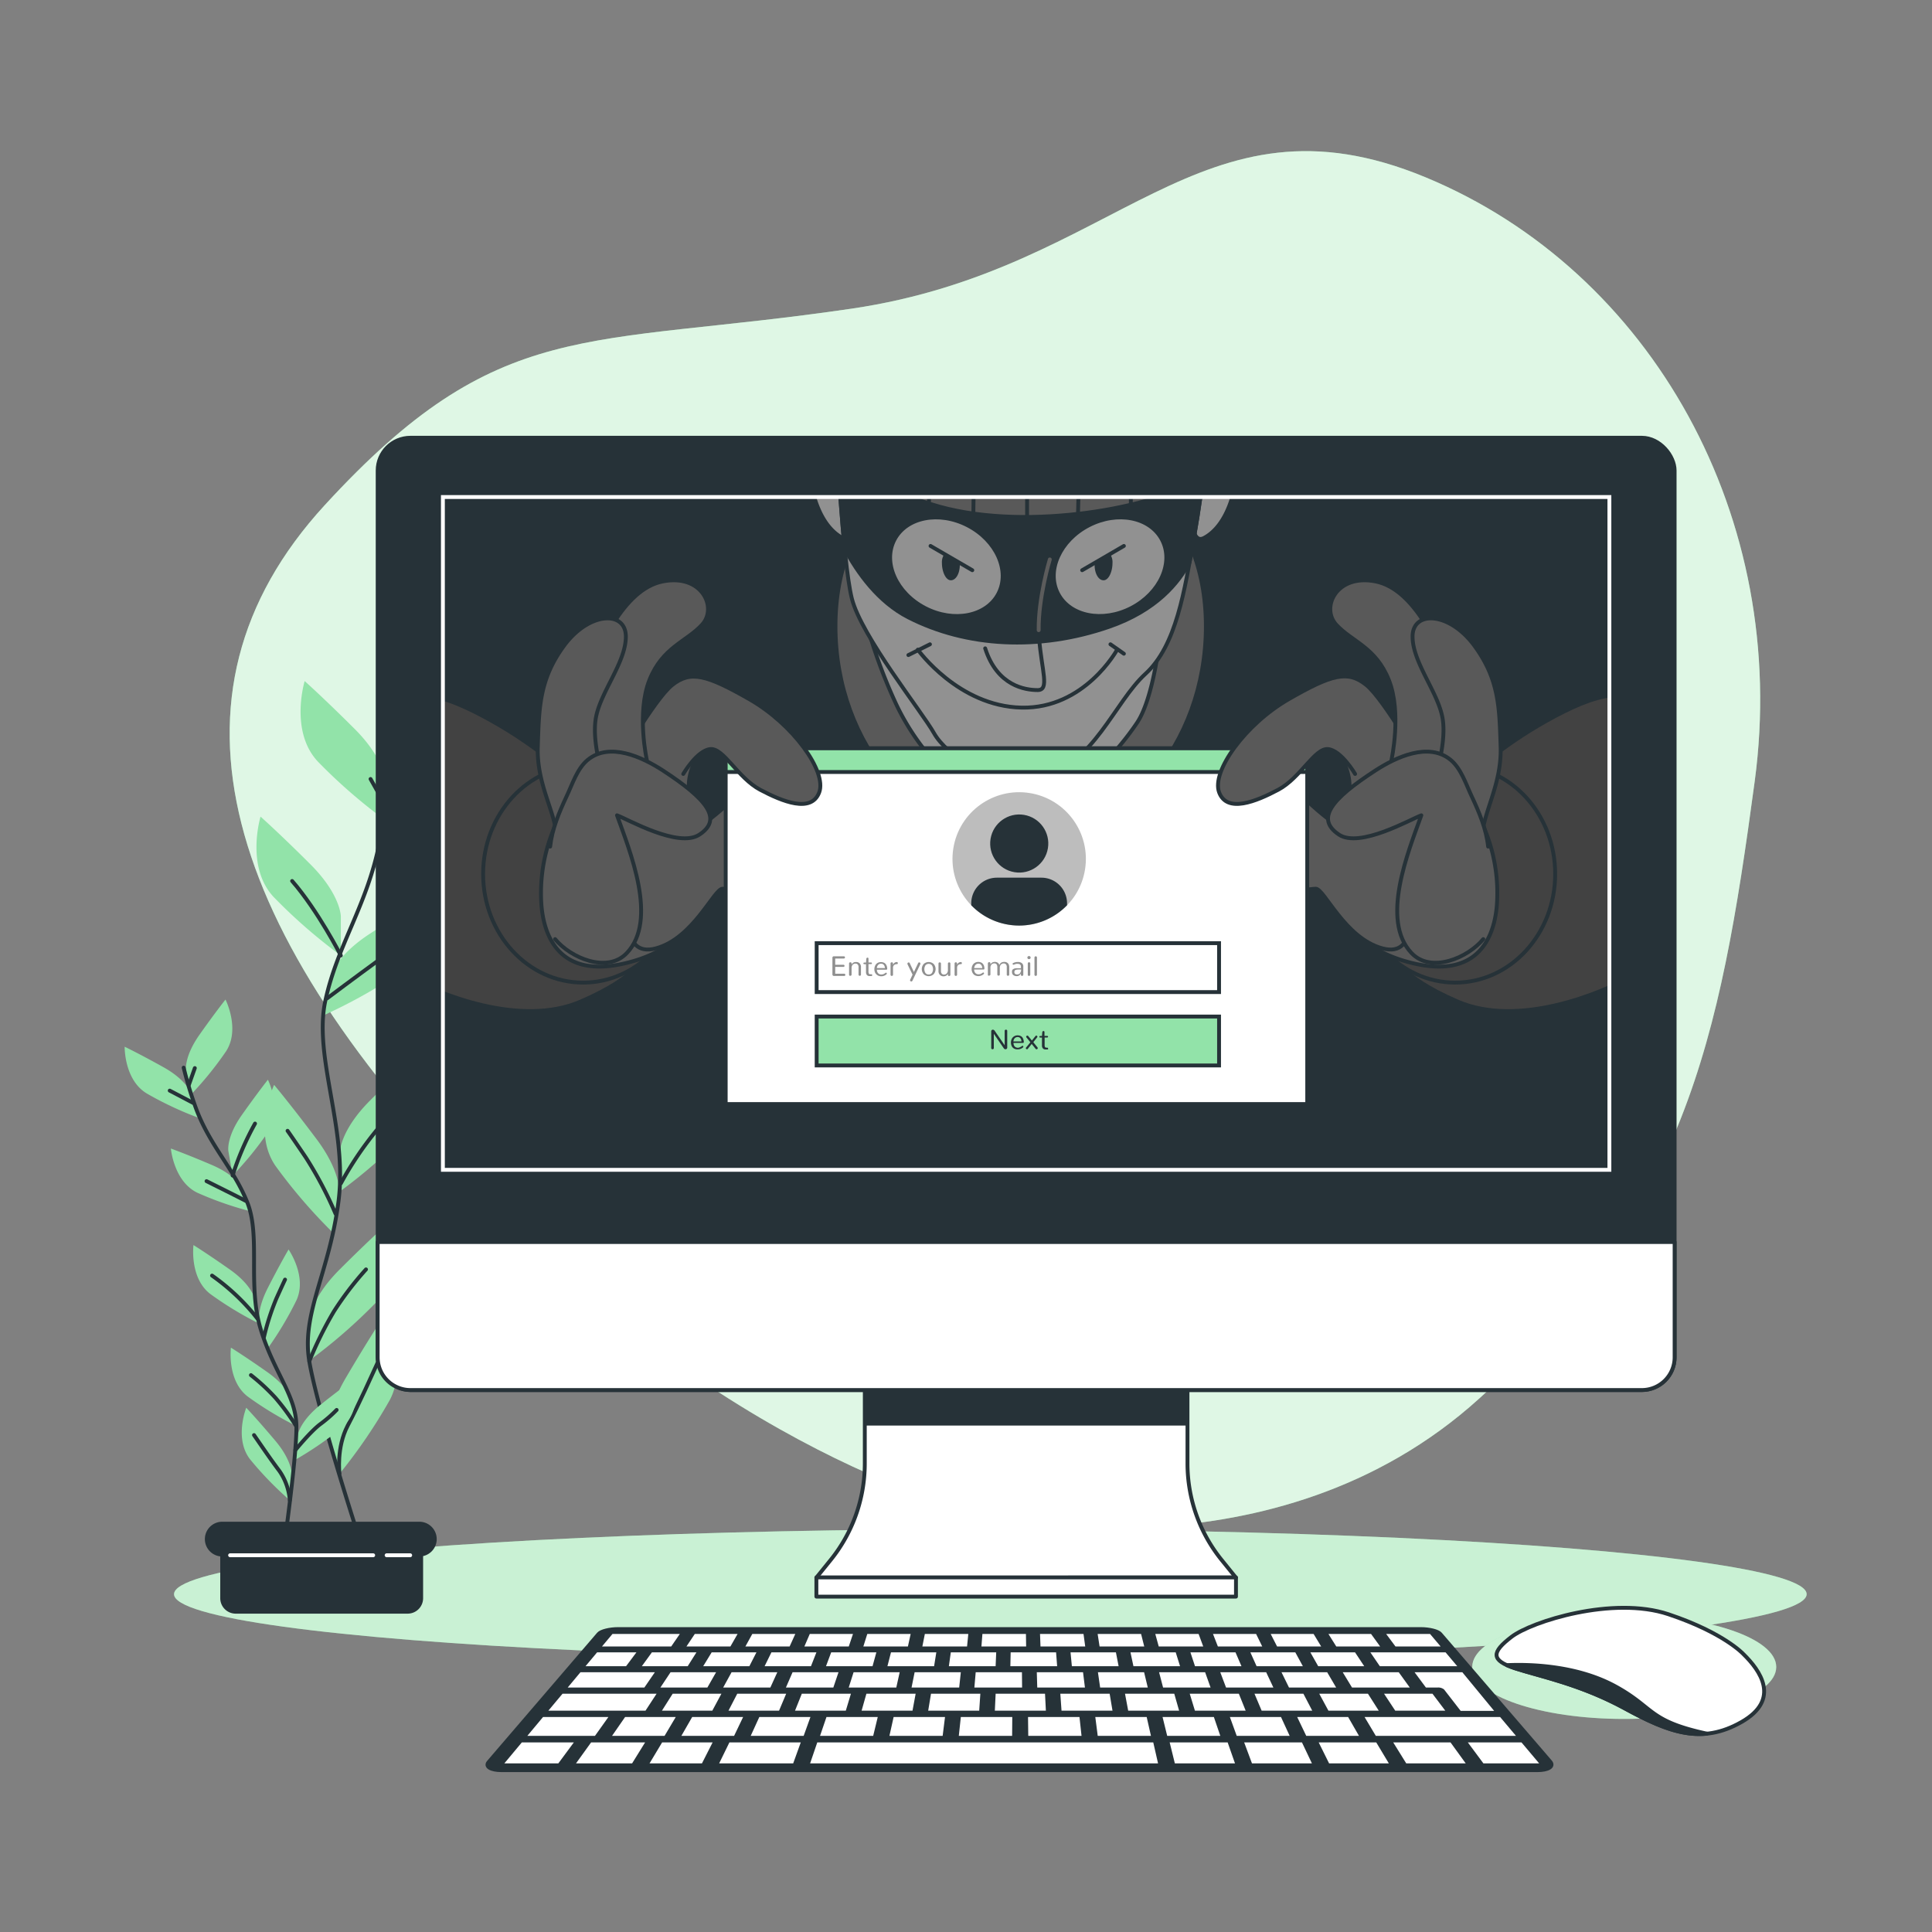 <svg xmlns="http://www.w3.org/2000/svg" xmlns:xlink="http://www.w3.org/1999/xlink" viewBox="0 0 500 500"><rect x="0" y="0" width="500" height="500" fill="#808080" stroke="none"/><defs><clipPath id="freepik--clip-path--inject-9"><path d="M307.32,378.76V351H223.81v27.76a39.72,39.72,0,0,1-8.87,25l-3.66,4.52H319.85l-3.66-4.52A39.72,39.72,0,0,1,307.32,378.76Z" style="fill:#fff;stroke:#263238;stroke-linecap:round;stroke-linejoin:round"></path></clipPath><clipPath id="freepik--clip-path-2--inject-9"><rect x="114.62" y="128.63" width="301.89" height="174.12" style="fill:none;stroke:#fff;stroke-miterlimit:10"></rect></clipPath><clipPath id="freepik--clip-path-3--inject-9"><path d="M418.05,436.42c-10.34-5.65-23-5.72-28.08-5.48a21.3,21.3,0,0,0,2.3.87c6.61,2.12,16.83,4.11,28.3,10.36,8,4.36,14.51,7.18,21.2,6.5C426.47,445.37,428.25,442,418.05,436.42Z" style="fill:#fff;stroke:#263238;stroke-linecap:round;stroke-linejoin:round"></path></clipPath></defs><g id="freepik--background-simple--inject-9"><path d="M255.74,392.18s73.95,17.94,127.1-30.26S445,270.16,454.12,202.17s-26.58-132-85.2-156.29-79.38,23.84-148.53,34S129.27,81.42,84,130.78,58,241.17,125.71,310.55,255.74,392.18,255.74,392.18Z" style="fill:#92E3A9"></path><path d="M255.74,392.18s73.95,17.94,127.1-30.26S445,270.16,454.12,202.17s-26.58-132-85.2-156.29-79.38,23.84-148.53,34S129.27,81.42,84,130.78,58,241.17,125.71,310.55,255.74,392.18,255.74,392.18Z" style="fill:#fff;opacity:0.7"></path></g><g id="freepik--Floor--inject-9"><ellipse cx="256.3" cy="412.57" rx="211.26" ry="16.83" style="fill:#92E3A9"></ellipse><ellipse cx="256.3" cy="412.57" rx="211.26" ry="16.83" style="fill:#fff;opacity:0.5"></ellipse><path d="M459.69,431.41c0,7.43-17.62,13.45-39.34,13.45s-39.34-6-39.34-13.45S398.62,418,420.35,418,459.69,424,459.69,431.41Z" style="fill:#92E3A9"></path><path d="M459.69,431.41c0,7.43-17.62,13.45-39.34,13.45s-39.34-6-39.34-13.45S398.62,418,420.35,418,459.69,424,459.69,431.41Z" style="fill:#fff;opacity:0.5"></path></g><g id="freepik--Plants--inject-9"><path d="M99.63,202.1s0-5.62-7.87-13.48-12.91-12.36-12.91-12.36-3.94,12.92,3.37,20.79a138.13,138.13,0,0,0,17.41,15.16Z" style="fill:#92E3A9"></path><path d="M88.21,237.18s0-5.62-7.86-13.48-12.92-12.36-12.92-12.36-3.93,12.92,3.37,20.78a137.71,137.71,0,0,0,17.41,15.17Z" style="fill:#92E3A9"></path><path d="M99.13,211.67s.6-5.59,9.25-12.58,14.15-10.92,14.15-10.92,2.54,13.26-5.55,20.31a137.74,137.74,0,0,1-18.92,13.24Z" style="fill:#92E3A9"></path><path d="M85.35,253.09s1.17-5.49,10.51-11.53,15.22-9.38,15.22-9.38,1.14,13.46-7.65,19.62A138.23,138.23,0,0,1,83.23,263Z" style="fill:#92E3A9"></path><path d="M87.94,298.26s0-5.62,7.86-13.48,12.92-12.36,12.92-12.36,3.93,12.92-3.37,20.78a137.71,137.71,0,0,1-17.41,15.17Z" style="fill:#92E3A9"></path><path d="M87.81,309.28s.8-5.56-5.87-14.46-11-14.06-11-14.06-5.73,12.22.38,21a137.64,137.64,0,0,0,15.08,17.49Z" style="fill:#92E3A9"></path><path d="M80.05,342s0-5.62,7.87-13.48,12.91-12.36,12.91-12.36,3.94,12.92-3.37,20.78a138.64,138.64,0,0,1-17.41,15.17Z" style="fill:#92E3A9"></path><path d="M85.3,371.58s-1.42-5.44,4.2-15,9.36-15.23,9.36-15.23,7.08,11.5,2,21a138.12,138.12,0,0,1-13,19.08Z" style="fill:#92E3A9"></path><path d="M100.34,200.66a160.47,160.47,0,0,1-2.15,17.44c-3.11,16.06-10.88,26.42-14,40.93s5.81,33.19,3.42,51.82-9.64,29-7.57,41.43,13,46.1,13,46.1" style="fill:none;stroke:#263238;stroke-linecap:round;stroke-linejoin:round"></path><line x1="99.05" y1="215.4" x2="107.53" y2="208.9" style="fill:none;stroke:#263238;stroke-linecap:round;stroke-linejoin:round"></line><line x1="99.45" y1="207.91" x2="95.9" y2="201.6" style="fill:none;stroke:#263238;stroke-linecap:round;stroke-linejoin:round"></line><path d="M84.67,258.36s7.09-5.32,14.38-10.64" style="fill:none;stroke:#263238;stroke-linecap:round;stroke-linejoin:round"></path><path d="M88.21,247.29S82.3,235.7,75.6,228" style="fill:none;stroke:#263238;stroke-linecap:round;stroke-linejoin:round"></path><path d="M88.22,306.25A87.56,87.56,0,0,1,103.39,286" style="fill:none;stroke:#263238;stroke-linecap:round;stroke-linejoin:round"></path><path d="M86.84,314.13a99.37,99.37,0,0,0-7.69-14.58c-4.14-6.11-4.73-6.9-4.73-6.9" style="fill:none;stroke:#263238;stroke-linecap:round;stroke-linejoin:round"></path><path d="M80.05,352.28a95,95,0,0,1,6.39-12.92,82.5,82.5,0,0,1,8.28-10.84" style="fill:none;stroke:#263238;stroke-linecap:round;stroke-linejoin:round"></path><path d="M87.86,381.36S87,374.63,90,368.92s6.31-13.21,7.69-16.16" style="fill:none;stroke:#263238;stroke-linecap:round;stroke-linejoin:round"></path><path d="M48.14,277.14s-.61-3.53,3.46-9.31,6.76-9.15,6.76-9.15,3.87,7.67.14,13.4a87.83,87.83,0,0,1-9.27,11.4Z" style="fill:#92E3A9"></path><path d="M59.1,297.89s-.61-3.52,3.47-9.3,6.76-9.16,6.76-9.16,3.86,7.68.14,13.4a88,88,0,0,1-9.27,11.4Z" style="fill:#92E3A9"></path><path d="M49.48,283.08s-1-3.44-7.16-6.88-10.06-5.31-10.06-5.31S32.11,279.48,38,283a87.76,87.76,0,0,0,13.29,6.25Z" style="fill:#92E3A9"></path><path d="M62.63,307.56s-1.34-3.31-7.85-6.09-10.56-4.23-10.56-4.23.75,8.56,6.92,11.47A87.85,87.85,0,0,0,65,313.53Z" style="fill:#92E3A9"></path><path d="M65.9,336.17s-.61-3.53-6.39-7.6-9.44-6.35-9.44-6.35-1.07,8.53,4.37,12.67A88.78,88.78,0,0,0,67,342.51Z" style="fill:#92E3A9"></path><path d="M67.18,343.06s-1.1-3.4,2.11-9.7,5.39-10,5.39-10,4.92,7.05,2,13.24a88.06,88.06,0,0,1-7.56,12.6Z" style="fill:#92E3A9"></path><path d="M77.05,371.47s.41-3.55,6-8,9.07-6.87,9.07-6.87,1.55,8.45-3.64,12.89a88.57,88.57,0,0,1-12.11,8.33Z" style="fill:#92E3A9"></path><path d="M75.59,362.71s-.61-3.52-6.39-7.6-9.44-6.34-9.44-6.34-1.07,8.52,4.36,12.66a88.14,88.14,0,0,0,12.57,7.62Z" style="fill:#92E3A9"></path><path d="M75.52,381.86s.3-3.57-4.27-9-7.52-8.54-7.52-8.54-3.19,8,1,13.36A87.74,87.74,0,0,0,75,388.27Z" style="fill:#92E3A9"></path><path d="M47.53,276.31A99.67,99.67,0,0,0,50.78,287c3.69,9.74,9.69,15.39,13.21,24.15S64,332.6,67.47,344s9.19,17.13,9.24,25.15S73.6,399.5,73.6,399.5" style="fill:none;stroke:#263238;stroke-linecap:round;stroke-linejoin:round"></path><line x1="49.94" y1="285.41" x2="43.92" y2="282.25" style="fill:none;stroke:#263238;stroke-linecap:round;stroke-linejoin:round"></line><line x1="48.88" y1="280.76" x2="50.42" y2="276.42" style="fill:none;stroke:#263238;stroke-linecap:round;stroke-linejoin:round"></line><path d="M63.62,310.79s-5-2.56-10.17-5.11" style="fill:none;stroke:#263238;stroke-linecap:round;stroke-linejoin:round"></path><path d="M60.2,304.23A72.12,72.12,0,0,1,66,290.78" style="fill:none;stroke:#263238;stroke-linecap:round;stroke-linejoin:round"></path><path d="M66.6,341.21a56.05,56.05,0,0,0-11.72-11.09" style="fill:none;stroke:#263238;stroke-linecap:round;stroke-linejoin:round"></path><path d="M68.32,346a63,63,0,0,1,3.23-10c1.94-4.28,2.22-4.84,2.22-4.84" style="fill:none;stroke:#263238;stroke-linecap:round;stroke-linejoin:round"></path><path d="M76.44,375.27s4-4.89,6.47-6.72a34.09,34.09,0,0,0,4.21-3.66" style="fill:none;stroke:#263238;stroke-linecap:round;stroke-linejoin:round"></path><path d="M76.71,369.18a59.51,59.51,0,0,0-5.41-7.41,52.83,52.83,0,0,0-6.36-5.89" style="fill:none;stroke:#263238;stroke-linecap:round;stroke-linejoin:round"></path><path d="M75,388.27a15.34,15.34,0,0,0-2.68-7.57c-2.48-3.27-5.39-7.6-6.58-9.3" style="fill:none;stroke:#263238;stroke-linecap:round;stroke-linejoin:round"></path><path d="M57.53,395.61H109a0,0,0,0,1,0,0v18a3.5,3.5,0,0,1-3.5,3.5H61a3.5,3.5,0,0,1-3.5-3.5v-18A0,0,0,0,1,57.53,395.61Z" style="fill:#263238;stroke:#263238;stroke-linecap:round;stroke-linejoin:round"></path><path d="M108.52,402.32h-51a4,4,0,0,1-4-4h0a4,4,0,0,1,4-4h51a4,4,0,0,1,4,4h0A4,4,0,0,1,108.52,402.32Z" style="fill:#263238;stroke:#263238;stroke-linecap:round;stroke-linejoin:round"></path><line x1="59.55" y1="402.5" x2="96.58" y2="402.5" style="fill:none;stroke:#fff;stroke-linecap:round;stroke-linejoin:round"></line><line x1="100.06" y1="402.5" x2="106.16" y2="402.5" style="fill:none;stroke:#fff;stroke-linecap:round;stroke-linejoin:round"></line></g><g id="freepik--Device--inject-9"><path d="M307.32,378.76V351H223.81v27.76a39.72,39.72,0,0,1-8.87,25l-3.66,4.52H319.85l-3.66-4.52A39.72,39.72,0,0,1,307.32,378.76Z" style="fill:#fff"></path><g style="clip-path:url(#freepik--clip-path--inject-9)"><path d="M218.68,368.94h93.77a39.57,39.57,0,0,1-5.13-19.44V321.73H223.81V349.5A39.57,39.57,0,0,1,218.68,368.94Z" style="fill:#263238"></path></g><path d="M307.32,378.76V351H223.81v27.76a39.72,39.72,0,0,1-8.87,25l-3.66,4.52H319.85l-3.66-4.52A39.72,39.72,0,0,1,307.32,378.76Z" style="fill:none;stroke:#263238;stroke-linecap:round;stroke-linejoin:round"></path><rect x="97.74" y="113.29" width="335.65" height="246.46" rx="8.48" style="fill:#263238;stroke:#263238;stroke-linecap:round;stroke-linejoin:round"></rect><path d="M97.74,321.44H433.39a0,0,0,0,1,0,0v29.82a8.48,8.48,0,0,1-8.48,8.48H106.22a8.48,8.48,0,0,1-8.48-8.48V321.44a0,0,0,0,1,0,0Z" style="fill:#fff;stroke:#263238;stroke-linecap:round;stroke-linejoin:round"></path><rect x="211.28" y="408.24" width="108.59" height="4.96" style="fill:#fff;stroke:#263238;stroke-linecap:round;stroke-linejoin:round"></rect><g style="clip-path:url(#freepik--clip-path-2--inject-9)"><path d="M110,172.41S186.26,114,262.1,118.85s147.59,50.46,160.3,58.87V333.53H107.7Z" style="fill:#263238;stroke:#263238;stroke-linecap:round;stroke-linejoin:round"></path><path d="M312.08,162.08c0,30.71-21.46,55.6-47.93,55.6s-47.93-24.89-47.93-55.6,21.46-47,47.93-47S312.08,131.37,312.08,162.08Z" style="fill:#595959;stroke:#263238;stroke-linecap:round;stroke-linejoin:round"></path><path d="M223,156.56a135.36,135.36,0,0,0,8.88,25.58c6.2,13.19,18.85,26.93,32,26.93S289.46,194.26,294.3,187s6.47-26.66,6.47-26.66Z" style="fill:#919191;stroke:#263238;stroke-linecap:round;stroke-linejoin:round"></path><path d="M211.61,111.55c-2,2.26-2.48,5.33-2.32,8.48.35,7,2.79,16,8.72,19.17s2.09-22.3,2.79-27.19c.63-4.43-4.49-3.77-7-2.26A9,9,0,0,0,211.61,111.55Z" style="fill:#919191;stroke:#263238;stroke-linecap:round;stroke-linejoin:round"></path><path d="M318.17,111.49a14.47,14.47,0,0,1,2.18,8.54c-.35,7-2.79,16-8.72,19.17s-2.09-22.31-2.78-27.19c-.39-2.69,1.9-3.67,4.19-3.53A6.59,6.59,0,0,1,318.17,111.49Z" style="fill:#919191;stroke:#263238;stroke-linecap:round;stroke-linejoin:round"></path><path d="M214.17,89.7s-.69-12.9,2.79-21.61,17.43-22.31,29.28-27.19,26.5-4.88,38.7,3.83,18.47,13.6,21.61,20.92,5.92,22,5.92,31-8,18.13-22.65,24.06-51.59,3.48-64.49-4.19S214.17,89.7,214.17,89.7Z" style="fill:#595959;stroke:#263238;stroke-linecap:round;stroke-linejoin:round"></path><path d="M216.26,108.87s1.75,36.26,4.19,46,18.12,29.28,21.26,34.86,14.64,13.94,27.89,11.15,18.82-19.17,26.84-26.49S306.55,152.8,309,139.2s4.53-33.11,4.53-33.11-19.17,13.94-49.85,10.8-47.06-14.64-47.06-14.64Z" style="fill:#919191;stroke:#263238;stroke-linecap:round;stroke-linejoin:round"></path><path d="M263.67,116.89c-30.67-3.13-47.06-14.64-47.06-14.64l-.35,6.62s.92,19,2.34,33.15c3.34,6.26,8.68,13.75,16.49,17.75,15,7.67,33.81,8.71,51.94,2.44,12.27-4.25,18-11.37,20.83-16.72.38-2.09.75-4.2,1.13-6.29,2.44-13.59,4.53-33.11,4.53-33.11S294.35,120,263.67,116.89Z" style="fill:#263238;stroke:#263238;stroke-linecap:round;stroke-linejoin:round"></path><path d="M237.53,168.13s10.46,14.65,26.84,15,24.75-15,24.75-15" style="fill:none;stroke:#263238;stroke-linecap:round;stroke-linejoin:round"></path><line x1="240.67" y1="166.74" x2="235.09" y2="169.53" style="fill:none;stroke:#263238;stroke-linecap:round;stroke-linejoin:round"></line><line x1="287.38" y1="166.74" x2="290.86" y2="169.18" style="fill:none;stroke:#263238;stroke-linecap:round;stroke-linejoin:round"></line><ellipse cx="244.92" cy="146.66" rx="12.04" ry="15.16" transform="translate(2.14 296.83) rotate(-62.65)" style="fill:#919191;stroke:#263238;stroke-linecap:round;stroke-linejoin:round"></ellipse><path d="M273.81,153.62c3.06,5.91,11.56,7.58,19,3.73s11-11.75,7.93-17.65-11.56-7.58-19-3.73S270.76,147.72,273.81,153.62Z" style="fill:#919191;stroke:#263238;stroke-linecap:round;stroke-linejoin:round"></path><path d="M268.81,163.09c0,.65,0,1.28.09,1.91.7,8.71,2.79,13.59-.35,13.59s-10.46-1-13.59-10.8" style="fill:none;stroke:#263238;stroke-linecap:round;stroke-linejoin:round"></path><path d="M271.69,144.78s-3,9.92-2.88,18.31" style="fill:none;stroke:#5c5c5c;stroke-linecap:round;stroke-linejoin:round"></path><line x1="290.86" y1="141.29" x2="280.06" y2="147.57" style="fill:none;stroke:#263238;stroke-linecap:round;stroke-linejoin:round"></line><path d="M287.28,143.4l-4,2.21a5.27,5.27,0,0,0,0,.57c0,2.23,1,4,2.32,4s2.31-2.23,2.31-4.46A3.61,3.61,0,0,0,287.28,143.4Z" style="fill:#263238"></path><line x1="240.82" y1="141.29" x2="251.63" y2="147.57" style="fill:none;stroke:#263238;stroke-linecap:round;stroke-linejoin:round"></line><path d="M244.4,143.4l4,2.21a5.27,5.27,0,0,1,0,.57c0,2.23-1,4-2.32,4s-2.31-2.23-2.31-4.46A3.61,3.61,0,0,1,244.4,143.4Z" style="fill:#263238"></path><path d="M212.26,90.72s-.88,18.5-.53,20.94S218,123.17,241,130.49s56.13,1,65.54-4.88,8-10.11,8.36-16.39.7-12.89.35-14.64-3.13-2.44-4.18,1-19.87,15-47.76,13.94-43.92-15.34-46-20.22S211.52,87.94,212.26,90.72Z" style="fill:#595959;stroke:#263238;stroke-linecap:round;stroke-linejoin:round"></path><path d="M218.74,92.58a2.31,2.31,0,0,0-2.22,2.59v22.42" style="fill:none;stroke:#263238;stroke-linecap:round;stroke-linejoin:round"></path><path d="M223.38,115.64V122" style="fill:none;stroke:#263238;stroke-linecap:round;stroke-linejoin:round"></path><path d="M225,98s-1.66,2-1.66,3.52v6.25" style="fill:none;stroke:#263238;stroke-linecap:round;stroke-linejoin:round"></path><path d="M232.64,102s-2,1.85-2,3.52v20.93" style="fill:none;stroke:#263238;stroke-linecap:round;stroke-linejoin:round"></path><path d="M240.49,121.8c0,4.15-.07,8-.07,8" style="fill:none;stroke:#263238;stroke-linecap:round;stroke-linejoin:round"></path><path d="M242.83,106.66s-2.59,3.7-2.41,5.19c.07.53.09,3,.08,6" style="fill:none;stroke:#263238;stroke-linecap:round;stroke-linejoin:round"></path><path d="M253.21,108.88a42.36,42.36,0,0,0-1.11,7c0,2.41-.19,16.49-.19,16.49" style="fill:none;stroke:#263238;stroke-linecap:round;stroke-linejoin:round"></path><line x1="265.81" y1="110.18" x2="265.81" y2="133.34" style="fill:none;stroke:#263238;stroke-linecap:round;stroke-linejoin:round"></line><path d="M277.48,109.62s2.22,2.23,2,6.86S279,132.6,279,132.6" style="fill:none;stroke:#263238;stroke-linecap:round;stroke-linejoin:round"></path><path d="M292.66,126c0,2.43,0,4.21,0,4.21" style="fill:none;stroke:#263238;stroke-linecap:round;stroke-linejoin:round"></path><path d="M290.08,107.21s2.22,3,2.41,5.75c.06.9.1,3.06.13,5.54" style="fill:none;stroke:#263238;stroke-linecap:round;stroke-linejoin:round"></path><path d="M301.57,102.58s3,1.67,3.7,4.26-.74,19.64-.74,19.64" style="fill:none;stroke:#263238;stroke-linecap:round;stroke-linejoin:round"></path><path d="M310.64,96.65s3.17-1.08,2.78,5.38-1.48,19.27-1.48,19.27" style="fill:none;stroke:#263238;stroke-linecap:round;stroke-linejoin:round"></path><path d="M360.88,247.21s.88,5.32,16.37,12,36.74-1.77,46-7.09S433.91,198.52,429,187s-16.8-7.15-28.77-.45S383,199,373.71,204.72,346.71,227.3,360.88,247.21Z" style="fill:#424242;stroke:#263238;stroke-linecap:round;stroke-linejoin:round"></path><ellipse cx="376.59" cy="226.19" rx="25.89" ry="28.11" style="fill:#424242;stroke:#263238;stroke-linecap:round;stroke-linejoin:round"></ellipse><path d="M380.73,207.87c-4.76-7.81-27.07-17-34.55-18a7,7,0,0,0-1.43,0l2,5.6s3.54,4.87,2.22,10.62c-1.26,5.45-.78,10.63-5.76,8,0,.58-5.8-2.78-5.75-2.22a29.59,29.59,0,0,0,4.69,13.41s1.7,17.66,21.4,23.44,23.3-7.27,23.85-14.64A43.26,43.26,0,0,0,380.73,207.87Z" style="fill:#595959;stroke:#263238;stroke-linecap:round;stroke-linejoin:round"></path><path d="M364.42,233.05s3.1,15-6.64,12.39S342.73,230,340.52,230s-12.4,2.66-17.27-5.75-8-15.94-4.87-23.9,9.74-5.76,13.73,0,11.5,11.5,11.5,11.5,1.78-1.77,9.74-1.77,8-1.32,8-1.32" style="fill:#595959;stroke:#263238;stroke-linecap:round;stroke-linejoin:round"></path><path d="M166.64,247.21s-.89,5.32-16.38,12-36.74-1.77-46-7.09S93.6,198.52,98.47,187s16.8-7.15,28.77-.45S144.5,199,153.8,204.72,180.8,227.3,166.64,247.21Z" style="fill:#424242;stroke:#263238;stroke-linecap:round;stroke-linejoin:round"></path><ellipse cx="150.92" cy="226.19" rx="25.89" ry="28.11" style="fill:#424242;stroke:#263238;stroke-linecap:round;stroke-linejoin:round"></ellipse><path d="M146.78,207.87c4.76-7.81,27.08-17,34.55-18a7,7,0,0,1,1.43,0l-2,5.6s-3.54,4.87-2.21,10.62c1.25,5.45.77,10.63,5.75,8,0,.58,5.8-2.78,5.76-2.22a29.54,29.54,0,0,1-4.7,13.41s-1.69,17.66-21.4,23.44-23.29-7.27-23.85-14.64A43.39,43.39,0,0,1,146.78,207.87Z" style="fill:#595959;stroke:#263238;stroke-linecap:round;stroke-linejoin:round"></path><path d="M163.09,233.05s-3.09,15,6.64,12.39S184.78,230,187,230s12.39,2.66,17.26-5.75,8-15.94,4.87-23.9-9.74-5.76-13.72,0-11.51,11.5-11.51,11.5-1.77-1.77-9.74-1.77-8-1.32-8-1.32" style="fill:#595959;stroke:#263238;stroke-linecap:round;stroke-linejoin:round"></path><rect x="187.81" y="193.66" width="150.5" height="92.07" style="fill:#fff;stroke:#263238;stroke-linecap:round;stroke-linejoin:round"></rect><circle cx="263.76" cy="222.27" r="17.26" transform="translate(2.3 447.25) rotate(-80.83)" style="fill:#bdbdbd"></circle><circle cx="263.76" cy="218.29" r="7.52" transform="translate(5.34 442.87) rotate(-80.6)" style="fill:#263238"></circle><path d="M251.36,234.28a17.26,17.26,0,0,0,24.79,0v-.5a6.64,6.64,0,0,0-6.64-6.64H258a6.64,6.64,0,0,0-6.64,6.64Z" style="fill:#263238"></path><rect x="211.35" y="244.09" width="104.14" height="12.66" style="fill:none;stroke:#263238;stroke-miterlimit:10"></rect><rect x="211.35" y="263.08" width="104.14" height="12.66" style="fill:#92E3A9;stroke:#263238;stroke-miterlimit:10"></rect><path d="M215.54,252.46a.31.31,0,0,1-.11-.25v-4.37a.35.35,0,0,1,.1-.25.33.33,0,0,1,.24-.1h2.63a.26.26,0,0,1,.2.08.32.32,0,0,1,.08.2.32.32,0,0,1-.08.21.26.26,0,0,1-.2.08h-2.25v1.62h2.12a.26.26,0,0,1,.22.08.26.26,0,0,1,.07.19.26.26,0,0,1-.29.28h-2.12V252h2.34a.26.26,0,0,1,.21.09.27.27,0,0,1,.07.2.26.26,0,0,1-.28.28h-2.71A.33.33,0,0,1,215.54,252.46Z" style="fill:#8f8f8f"></path><path d="M219.84,252.48a.26.26,0,0,1-.1-.22v-2.92a.29.29,0,0,1,.1-.22.31.31,0,0,1,.23-.08.34.34,0,0,1,.22.07.26.26,0,0,1,.1.22v.31a1,1,0,0,1,.44-.5,1.36,1.36,0,0,1,.71-.17,1.28,1.28,0,0,1,.94.34,1.38,1.38,0,0,1,.34,1v1.92a.28.28,0,0,1-.09.22.3.3,0,0,1-.22.08.31.31,0,0,1-.23-.08.28.28,0,0,1-.09-.22v-1.93a1,1,0,0,0-.21-.69.77.77,0,0,0-.6-.24.94.94,0,0,0-.69.29,1.15,1.15,0,0,0-.3.8v1.77a.29.29,0,0,1-.1.22.32.32,0,0,1-.23.08A.29.29,0,0,1,219.84,252.48Z" style="fill:#8f8f8f"></path><path d="M224.36,252.35a1.2,1.2,0,0,1-.24-.82v-2h-.43a.24.24,0,0,1-.18-.06.22.22,0,0,1,0-.3.24.24,0,0,1,.17-.06h.44l.09-1a.23.23,0,0,1,.1-.19.27.27,0,0,1,.2-.08.26.26,0,0,1,.18.06.24.24,0,0,1,.07.19v1h.66a.24.24,0,0,1,.17.06.21.21,0,0,1,.06.16c0,.13-.08.2-.23.2h-.66v1.93a1,1,0,0,0,.11.53.33.33,0,0,0,.32.16h.3a.26.26,0,0,1,.19.08.25.25,0,0,1,0,.31.2.2,0,0,1-.12.08l-.16,0H225A.86.86,0,0,1,224.36,252.35Z" style="fill:#8f8f8f"></path><path d="M227.13,252.41a1.68,1.68,0,0,1-.63-.64,2.16,2.16,0,0,1,0-1.88,1.53,1.53,0,0,1,.59-.67A1.61,1.61,0,0,1,228,249a1.67,1.67,0,0,1,.73.14,1.13,1.13,0,0,1,.5.38,2,2,0,0,1,.28.54,2.69,2.69,0,0,1,.1.66.25.25,0,0,1-.06.17.22.22,0,0,1-.17.07h-2.43a1.25,1.25,0,0,0,.32.92,1.14,1.14,0,0,0,.82.32,1.48,1.48,0,0,0,.57-.11,2.78,2.78,0,0,0,.51-.31.24.24,0,0,1,.13-.05.18.18,0,0,1,.15.07.2.2,0,0,1,.06.15.28.28,0,0,1-.1.2,2,2,0,0,1-2.25.29Zm1.89-1.88a1.45,1.45,0,0,0-.28-.81.88.88,0,0,0-.73-.32,1.06,1.06,0,0,0-.45.1.78.78,0,0,0-.33.26,1.13,1.13,0,0,0-.21.35,1.58,1.58,0,0,0-.09.42Z" style="fill:#8f8f8f"></path><path d="M230.56,252.48a.27.27,0,0,1-.09-.22v-2.92a.25.25,0,0,1,.1-.22.35.35,0,0,1,.22-.08.36.36,0,0,1,.23.08.26.26,0,0,1,.09.21v.42a1.06,1.06,0,0,1,.36-.55,1,1,0,0,1,.64-.22.2.2,0,0,1,.18.09.32.32,0,0,1,.07.2.24.24,0,0,1-.07.18.19.19,0,0,1-.17.07,1,1,0,0,0-.74.25.87.87,0,0,0-.27.67v1.82a.27.27,0,0,1-.09.22.34.34,0,0,1-.23.08A.31.31,0,0,1,230.56,252.48Z" style="fill:#8f8f8f"></path><path d="M235.84,254a.37.37,0,0,1-.22-.08.25.25,0,0,1-.09-.2.31.31,0,0,1,0-.13l.64-1.35-1.32-2.72a.32.32,0,0,1,0-.14.29.29,0,0,1,.09-.22.38.38,0,0,1,.23-.08.28.28,0,0,1,.27.19l1.08,2.29,1.09-2.3a.31.31,0,0,1,.28-.2.33.33,0,0,1,.22.09.29.29,0,0,1,.09.21.5.5,0,0,1,0,.12l-2.06,4.32A.29.29,0,0,1,235.84,254Z" style="fill:#8f8f8f"></path><path d="M239.05,252.11a2,2,0,0,1,0-2.63,1.9,1.9,0,0,1,2.59,0,2,2,0,0,1,0,2.63,1.87,1.87,0,0,1-2.59,0Zm2.13-.29a1.88,1.88,0,0,0,0-2,1.11,1.11,0,0,0-1.67,0,1.87,1.87,0,0,0,0,2,1,1,0,0,0,.83.38A1,1,0,0,0,241.18,251.82Z" style="fill:#8f8f8f"></path><path d="M243.23,252.28a1.34,1.34,0,0,1-.35-1v-1.91a.3.3,0,0,1,.09-.23.37.37,0,0,1,.46,0,.3.3,0,0,1,.09.23v1.92a1,1,0,0,0,.21.69.72.72,0,0,0,.59.24.94.94,0,0,0,.69-.29,1.21,1.21,0,0,0,.31-.8v-1.76a.26.26,0,0,1,.1-.22.31.31,0,0,1,.22-.09.36.36,0,0,1,.23.08.3.3,0,0,1,.09.23v2.92a.25.25,0,0,1-.1.22.3.3,0,0,1-.22.08.35.35,0,0,1-.23-.07.28.28,0,0,1-.09-.22V252a1,1,0,0,1-.44.49,1.43,1.43,0,0,1-.72.18A1.26,1.26,0,0,1,243.23,252.28Z" style="fill:#8f8f8f"></path><path d="M247.14,252.48a.27.27,0,0,1-.09-.22v-2.92a.27.27,0,0,1,.09-.22.38.38,0,0,1,.23-.08.33.33,0,0,1,.22.08.24.24,0,0,1,.1.21v.42a1,1,0,0,1,.35-.55,1,1,0,0,1,.65-.22.23.23,0,0,1,.18.09.32.32,0,0,1,.06.2.28.28,0,0,1-.06.18.21.21,0,0,1-.17.07,1.09,1.09,0,0,0-.75.25.9.9,0,0,0-.26.67v1.82a.25.25,0,0,1-.1.22.31.31,0,0,1-.23.08A.29.29,0,0,1,247.14,252.48Z" style="fill:#8f8f8f"></path><path d="M252.32,252.41a1.59,1.59,0,0,1-.62-.64,2,2,0,0,1-.24-1,2,2,0,0,1,.2-.9,1.59,1.59,0,0,1,.59-.67,1.65,1.65,0,0,1,.92-.25,1.67,1.67,0,0,1,.73.14,1.16,1.16,0,0,1,.49.38,1.55,1.55,0,0,1,.28.54,2.28,2.28,0,0,1,.1.66.31.31,0,0,1-.05.17.24.24,0,0,1-.17.07h-2.44a1.26,1.26,0,0,0,.33.92,1.11,1.11,0,0,0,.82.32,1.4,1.4,0,0,0,.56-.11,2.78,2.78,0,0,0,.51-.31.27.27,0,0,1,.14-.05.17.17,0,0,1,.14.07.2.2,0,0,1,.06.15.25.25,0,0,1-.1.2,2,2,0,0,1-1.36.51A2,2,0,0,1,252.32,252.41Zm1.89-1.88a1.38,1.38,0,0,0-.28-.81.87.87,0,0,0-.73-.32,1.14,1.14,0,0,0-.45.1.93.93,0,0,0-.33.26,1.1,1.1,0,0,0-.2.35,1.29,1.29,0,0,0-.1.42Z" style="fill:#8f8f8f"></path><path d="M255.75,252.48a.27.27,0,0,1-.09-.22v-2.93a.29.29,0,0,1,.09-.22A.38.38,0,0,1,256,249a.35.35,0,0,1,.22.08.23.23,0,0,1,.1.2v.33a1.17,1.17,0,0,1,.46-.5,1.41,1.41,0,0,1,.69-.17,1.27,1.27,0,0,1,.74.21,1,1,0,0,1,.42.61,1.21,1.21,0,0,1,.48-.62,1.52,1.52,0,0,1,.79-.2,1.59,1.59,0,0,1,.5.07,1.52,1.52,0,0,1,.41.24,1.11,1.11,0,0,1,.28.43,1.85,1.85,0,0,1,.1.61v1.94a.25.25,0,0,1-.1.22.31.31,0,0,1-.23.08.29.29,0,0,1-.22-.08.27.27,0,0,1-.09-.22v-2a.93.93,0,0,0-.21-.66.72.72,0,0,0-.57-.23,1,1,0,0,0-.73.29,1.19,1.19,0,0,0-.29.86v1.71a.26.26,0,0,1-.1.22.3.3,0,0,1-.22.08.29.29,0,0,1-.22-.08.26.26,0,0,1-.1-.22v-1.88c0-.65-.26-1-.77-1a1,1,0,0,0-.74.3,1.14,1.14,0,0,0-.28.83v1.73a.25.25,0,0,1-.1.22.31.31,0,0,1-.23.08A.29.29,0,0,1,255.75,252.48Z" style="fill:#8f8f8f"></path><path d="M262.26,252.36a.91.91,0,0,1-.35-.76,1.25,1.25,0,0,1,0-.35,1.11,1.11,0,0,1,.12-.27.67.67,0,0,1,.22-.19,1.55,1.55,0,0,1,.32-.14,2,2,0,0,1,.43-.07l.54,0h.67v-.39a.7.7,0,0,0-.2-.56.8.8,0,0,0-.56-.18,2.2,2.2,0,0,0-.44,0l-.34.09-.3.13h-.09a.21.21,0,0,1-.16-.07.28.28,0,0,1-.07-.17.18.18,0,0,1,.1-.16,2.62,2.62,0,0,1,1.31-.31,1.55,1.55,0,0,1,1,.3,1.12,1.12,0,0,1,.37.93v2.07a.27.27,0,0,1-.1.22.35.35,0,0,1-.22.08.33.33,0,0,1-.22-.08.27.27,0,0,1-.09-.22v-.34a1.13,1.13,0,0,1-1.1.7A1.42,1.42,0,0,1,262.26,252.36Zm1.69-.5a1.23,1.23,0,0,0,.3-.86v-.1h-.71a3.12,3.12,0,0,0-.49.06.82.82,0,0,0-.32.12.48.48,0,0,0-.16.19.67.67,0,0,0-.05.3.56.56,0,0,0,.19.47.82.82,0,0,0,.52.15A1,1,0,0,0,264,251.86Z" style="fill:#8f8f8f"></path><path d="M266,248.11a.42.42,0,0,1-.11-.29.36.36,0,0,1,.12-.28.41.41,0,0,1,.3-.11.44.44,0,0,1,.3.11.39.39,0,0,1,.11.28.42.42,0,0,1-.11.29.44.44,0,0,1-.3.1A.45.45,0,0,1,266,248.11Zm.08,4.37a.32.32,0,0,1-.09-.24v-2.89a.3.3,0,0,1,.09-.23.35.35,0,0,1,.23-.09.33.33,0,0,1,.23.09.3.3,0,0,1,.09.23v2.89a.3.3,0,0,1-.1.24.36.36,0,0,1-.23.08A.35.35,0,0,1,266.06,252.48Z" style="fill:#8f8f8f"></path><path d="M267.81,252.48a.32.32,0,0,1-.09-.24v-4.43a.28.28,0,0,1,.1-.23.31.31,0,0,1,.22-.09.33.33,0,0,1,.23.09.3.3,0,0,1,.09.23v4.43a.3.3,0,0,1-.1.24.36.36,0,0,1-.23.08A.35.35,0,0,1,267.81,252.48Z" style="fill:#8f8f8f"></path><path d="M256.63,271.47a.33.33,0,0,1-.1-.24v-4.3a.45.45,0,0,1,.12-.33.38.38,0,0,1,.29-.12.54.54,0,0,1,.26.07.55.55,0,0,1,.22.21l2.59,3.76v-3.73a.3.3,0,0,1,.09-.23.35.35,0,0,1,.24-.08.32.32,0,0,1,.23.08.28.28,0,0,1,.1.23v4.3a.42.42,0,0,1-.13.33.39.39,0,0,1-.31.13.53.53,0,0,1-.24-.06.49.49,0,0,1-.2-.18l-2.59-3.76v3.68a.33.33,0,0,1-.1.24.41.41,0,0,1-.24.08A.38.38,0,0,1,256.63,271.47Z" style="fill:#263238"></path><path d="M262.47,271.39a1.55,1.55,0,0,1-.63-.64,2.21,2.21,0,0,1,0-1.88,1.63,1.63,0,0,1,.59-.66,1.68,1.68,0,0,1,.92-.26,1.83,1.83,0,0,1,.73.14,1.28,1.28,0,0,1,.5.38,1.76,1.76,0,0,1,.27.55,2.27,2.27,0,0,1,.11.65.24.24,0,0,1-.06.17.19.19,0,0,1-.17.07h-2.43a1.26,1.26,0,0,0,.32.93,1.18,1.18,0,0,0,.82.32A1.32,1.32,0,0,0,264,271a2.26,2.26,0,0,0,.51-.3.17.17,0,0,1,.13-.05.2.2,0,0,1,.15.06.24.24,0,0,1,.05.16.28.28,0,0,1-.09.2,2,2,0,0,1-1.36.5A1.75,1.75,0,0,1,262.47,271.39Zm1.89-1.87a1.52,1.52,0,0,0-.28-.82.88.88,0,0,0-.73-.31.93.93,0,0,0-.45.1.76.76,0,0,0-.33.25,1.31,1.31,0,0,0-.21.36,1.43,1.43,0,0,0-.09.42Z" style="fill:#263238"></path><path d="M268,271.42l-1-1.25-1,1.26a.26.26,0,0,1-.21.12.31.31,0,0,1-.22-.09.25.25,0,0,1-.09-.2.2.2,0,0,1,.06-.14l1.12-1.38-1-1.24a.27.27,0,0,1,0-.39.29.29,0,0,1,.22-.09.33.33,0,0,1,.25.14l.92,1.13.92-1.15a.26.26,0,0,1,.22-.12.3.3,0,0,1,.2.08.26.26,0,0,1,.09.19.27.27,0,0,1-.06.16l-1,1.27,1.09,1.36a.27.27,0,0,1,.06.17.29.29,0,0,1-.09.21.31.31,0,0,1-.22.09A.33.33,0,0,1,268,271.42Z" style="fill:#263238"></path><path d="M269.9,271.33a1.15,1.15,0,0,1-.24-.81v-2h-.43a.24.24,0,0,1-.18-.05.21.21,0,0,1-.06-.16.2.2,0,0,1,.06-.15.3.3,0,0,1,.18-.05h.43l.09-1a.28.28,0,0,1,.1-.2.32.32,0,0,1,.21-.08.21.21,0,0,1,.17.07.23.23,0,0,1,.08.19v1H271a.21.21,0,0,1,.17.06.2.2,0,0,1,.06.15c0,.14-.08.2-.23.2h-.65v1.94a1,1,0,0,0,.1.53.38.38,0,0,0,.32.16H271a.23.23,0,0,1,.18.07.24.24,0,0,1,.07.18.23.23,0,0,1,0,.14.25.25,0,0,1-.12.08.45.45,0,0,1-.16,0h-.42A.85.85,0,0,1,269.9,271.33Z" style="fill:#263238"></path><rect x="187.81" y="193.66" width="150.5" height="6.13" style="fill:#92E3A9;stroke:#263238;stroke-linecap:round;stroke-linejoin:round"></rect><path d="M176.82,200.3s3.56-6.1,7-6.44,7.13,7.47,12.91,10.53,13.24,6.11,15.28.68S205.18,187.4,194,181s-15.29-7.47-20-3.74S159.11,199,159.11,199" style="fill:#595959;stroke:#263238;stroke-linecap:round;stroke-linejoin:round"></path><path d="M167.4,196.68s-2.72-12.23.68-20.72,9.51-9.85,13.59-14.27,0-13.25-10.19-11.21-16.65,17.32-20.38,27.17-.34,24.46.68,27.52" style="fill:#595959;stroke:#263238;stroke-linecap:round;stroke-linejoin:round"></path><path d="M156.53,202.45s-3.39-9.51-2.38-16.3,7.82-14.61,7.82-21.4-9.51-6.46-16,2.37-6.45,16.31-6.79,26.16S144,210.6,144,216.72a12.19,12.19,0,0,0,3.74,9.17" style="fill:#595959;stroke:#263238;stroke-linecap:round;stroke-linejoin:round"></path><path d="M142.38,219.1c.5-4.56,2.31-8.85,4.25-13,1.48-3.1,2.72-7.17,5.45-9.43,5.69-4.71,14.16-.7,19.4,2.68C183,206.87,187.1,212,181,216c-5.39,3.59-18.56-4-21.32-5,3.39,9.43,10.66,27.07,2.55,35.64-5.07,5.36-14.59,1.24-18.57-3.6" style="fill:#595959;stroke:#263238;stroke-linecap:round;stroke-linejoin:round"></path><path d="M350.7,200.3s-3.57-6.1-7-6.44-7.13,7.47-12.9,10.53-13.25,6.11-15.29.68,6.79-17.67,18-24.12,15.29-7.47,20-3.74S368.4,199,368.4,199" style="fill:#595959;stroke:#263238;stroke-linecap:round;stroke-linejoin:round"></path><path d="M360.11,196.68s2.72-12.23-.68-20.72-9.51-9.85-13.59-14.27,0-13.25,10.19-11.21,16.65,17.32,20.39,27.17.34,24.46-.68,27.52" style="fill:#595959;stroke:#263238;stroke-linecap:round;stroke-linejoin:round"></path><path d="M371,202.45s3.4-9.51,2.38-16.3-7.81-14.61-7.81-21.4,9.51-6.46,16,2.37,6.46,16.31,6.79,26.16-4.75,17.32-4.75,23.44a12.19,12.19,0,0,1-3.74,9.17" style="fill:#595959;stroke:#263238;stroke-linecap:round;stroke-linejoin:round"></path><path d="M385.13,219.1c-.5-4.56-2.3-8.85-4.25-13-1.47-3.1-2.72-7.17-5.44-9.43-5.7-4.71-14.17-.7-19.41,2.68-11.54,7.48-15.62,12.57-9.51,16.65,5.39,3.59,18.56-4,21.32-5-3.38,9.43-10.66,27.07-2.55,35.64,5.08,5.36,14.6,1.24,18.58-3.6" style="fill:#595959;stroke:#263238;stroke-linecap:round;stroke-linejoin:round"></path></g><rect x="114.62" y="128.63" width="301.89" height="174.12" style="fill:none;stroke:#fff;stroke-miterlimit:10"></rect></g><g id="freepik--Keyboard--inject-9"><path d="M451.19,428.08s-5-5.5-19.39-10.31-35.44,1.88-40.61,5.84-5.53,6.08,1.08,8.2,16.83,4.11,28.3,10.36,19.85,9.34,30.12,3.49S455.5,432.27,451.19,428.08Z" style="fill:#fff;stroke:#263238;stroke-linecap:round;stroke-linejoin:round"></path><path d="M418.05,436.42c-10.34-5.65-23-5.72-28.08-5.48a21.3,21.3,0,0,0,2.3.87c6.61,2.12,16.83,4.11,28.3,10.36,8,4.36,14.51,7.18,21.2,6.5C426.47,445.37,428.25,442,418.05,436.42Z" style="fill:#fff"></path><g style="clip-path:url(#freepik--clip-path-3--inject-9)"><path d="M418.05,436.42c-10.34-5.65-23-5.72-28.08-5.48a21.3,21.3,0,0,0,2.3.87c6.61,2.12,16.83,4.11,28.3,10.36,8,4.36,14.51,7.18,21.2,6.5C426.47,445.37,428.25,442,418.05,436.42Z" style="fill:#263238;stroke:#263238;stroke-linecap:round;stroke-linejoin:round"></path></g><path d="M418.05,436.42c-10.34-5.65-23-5.72-28.08-5.48a21.3,21.3,0,0,0,2.3.87c6.61,2.12,16.83,4.11,28.3,10.36,8,4.36,14.51,7.18,21.2,6.5C426.47,445.37,428.25,442,418.05,436.42Z" style="fill:none;stroke:#263238;stroke-linecap:round;stroke-linejoin:round"></path><path d="M397.84,458.07h-268c-2.81,0-4.3-.92-3.35-2l28.47-33.17c.59-.69,2.83-1.25,5-1.25H367.71c2.18,0,4.43.56,5,1.25L401.2,456C402.15,457.15,400.66,458.07,397.84,458.07Z" style="fill:#263238;stroke:#263238;stroke-linecap:round;stroke-linejoin:round;stroke-width:1.095px"></path><polygon points="266.05 422.32 253.74 422.32 253.4 426.65 266.12 426.65 266.05 422.32" style="fill:#fff;stroke:#263238;stroke-linecap:round;stroke-linejoin:round;stroke-width:1.095px"></polygon><polygon points="236.36 422.32 224.05 422.32 222.69 426.65 235.41 426.65 236.36 422.32" style="fill:#fff;stroke:#263238;stroke-linecap:round;stroke-linejoin:round;stroke-width:1.095px"></polygon><polygon points="280.89 422.32 268.59 422.32 268.75 426.65 281.48 426.65 280.89 422.32" style="fill:#fff;stroke:#263238;stroke-linecap:round;stroke-linejoin:round;stroke-width:1.095px"></polygon><polygon points="206.67 422.32 194.37 422.32 191.98 426.65 204.71 426.65 206.67 422.32" style="fill:#fff;stroke:#263238;stroke-linecap:round;stroke-linejoin:round;stroke-width:1.095px"></polygon><polygon points="221.51 422.32 209.21 422.32 207.34 426.65 220.06 426.65 221.51 422.32" style="fill:#fff;stroke:#263238;stroke-linecap:round;stroke-linejoin:round;stroke-width:1.095px"></polygon><polygon points="176.63 426.65 189.35 426.65 191.83 422.32 179.52 422.32 176.63 426.65" style="fill:#fff;stroke:#263238;stroke-linecap:round;stroke-linejoin:round;stroke-width:1.095px"></polygon><polygon points="251.2 422.32 238.9 422.32 238.04 426.65 250.77 426.65 251.2 422.32" style="fill:#fff;stroke:#263238;stroke-linecap:round;stroke-linejoin:round;stroke-width:1.095px"></polygon><polygon points="295.74 422.32 283.43 422.32 284.1 426.65 296.83 426.65 295.74 422.32" style="fill:#fff;stroke:#263238;stroke-linecap:round;stroke-linejoin:round;stroke-width:1.095px"></polygon><polygon points="176.98 422.32 158.25 422.32 154.62 426.65 174 426.65 176.98 422.32" style="fill:#fff;stroke:#263238;stroke-linecap:round;stroke-linejoin:round;stroke-width:1.095px"></polygon><polygon points="357.65 422.32 360.87 426.65 374.01 426.65 370.35 422.32 357.65 422.32" style="fill:#fff;stroke:#263238;stroke-linecap:round;stroke-linejoin:round;stroke-width:1.095px"></polygon><polygon points="355.11 422.32 342.81 422.32 345.52 426.65 358.25 426.65 355.11 422.32" style="fill:#fff;stroke:#263238;stroke-linecap:round;stroke-linejoin:round;stroke-width:1.095px"></polygon><polygon points="340.27 422.32 327.96 422.32 330.17 426.65 342.89 426.65 340.27 422.32" style="fill:#fff;stroke:#263238;stroke-linecap:round;stroke-linejoin:round;stroke-width:1.095px"></polygon><polygon points="310.58 422.32 298.27 422.32 299.46 426.65 312.18 426.65 310.58 422.32" style="fill:#fff;stroke:#263238;stroke-linecap:round;stroke-linejoin:round;stroke-width:1.095px"></polygon><polygon points="325.42 422.32 313.12 422.32 314.81 426.65 327.54 426.65 325.42 422.32" style="fill:#fff;stroke:#263238;stroke-linecap:round;stroke-linejoin:round;stroke-width:1.095px"></polygon><polygon points="227.52 427.08 214.73 427.08 212.98 431.76 226.23 431.76 227.52 427.08" style="fill:#fff;stroke:#263238;stroke-linecap:round;stroke-linejoin:round;stroke-width:1.095px"></polygon><polygon points="242.96 427.08 230.16 427.08 228.96 431.76 242.21 431.76 242.96 427.08" style="fill:#fff;stroke:#263238;stroke-linecap:round;stroke-linejoin:round;stroke-width:1.095px"></polygon><polygon points="258.39 427.08 245.59 427.08 244.94 431.76 258.19 431.76 258.39 427.08" style="fill:#fff;stroke:#263238;stroke-linecap:round;stroke-linejoin:round;stroke-width:1.095px"></polygon><polygon points="196.66 427.08 183.87 427.08 181.01 431.76 194.27 431.76 196.66 427.08" style="fill:#fff;stroke:#263238;stroke-linecap:round;stroke-linejoin:round;stroke-width:1.095px"></polygon><polygon points="165.03 431.76 178.28 431.76 181.23 427.08 168.43 427.08 165.03 431.76" style="fill:#fff;stroke:#263238;stroke-linecap:round;stroke-linejoin:round;stroke-width:1.095px"></polygon><polygon points="273.82 427.08 261.02 427.08 260.92 431.76 274.18 431.76 273.82 427.08" style="fill:#fff;stroke:#263238;stroke-linecap:round;stroke-linejoin:round;stroke-width:1.095px"></polygon><polygon points="212.09 427.08 199.3 427.08 197 431.76 210.25 431.76 212.09 427.08" style="fill:#fff;stroke:#263238;stroke-linecap:round;stroke-linejoin:round;stroke-width:1.095px"></polygon><polygon points="350.98 427.08 338.18 427.08 340.83 431.76 354.08 431.76 350.98 427.08" style="fill:#fff;stroke:#263238;stroke-linecap:round;stroke-linejoin:round;stroke-width:1.095px"></polygon><polygon points="165.8 427.08 154.27 427.08 150.36 431.76 162.3 431.76 165.8 427.08" style="fill:#fff;stroke:#263238;stroke-linecap:round;stroke-linejoin:round;stroke-width:1.095px"></polygon><polygon points="353.61 427.08 356.81 431.76 378.31 431.76 374.37 427.08 353.61 427.08" style="fill:#fff;stroke:#263238;stroke-linecap:round;stroke-linejoin:round;stroke-width:1.095px"></polygon><polygon points="335.55 427.08 322.75 427.08 324.85 431.76 338.1 431.76 335.55 427.08" style="fill:#fff;stroke:#263238;stroke-linecap:round;stroke-linejoin:round;stroke-width:1.095px"></polygon><polygon points="289.25 427.08 276.45 427.08 276.9 431.76 290.16 431.76 289.25 427.08" style="fill:#fff;stroke:#263238;stroke-linecap:round;stroke-linejoin:round;stroke-width:1.095px"></polygon><polygon points="304.68 427.08 291.89 427.08 292.89 431.76 306.14 431.76 304.68 427.08" style="fill:#fff;stroke:#263238;stroke-linecap:round;stroke-linejoin:round;stroke-width:1.095px"></polygon><polygon points="320.11 427.08 307.32 427.08 308.87 431.76 322.12 431.76 320.11 427.08" style="fill:#fff;stroke:#263238;stroke-linecap:round;stroke-linejoin:round;stroke-width:1.095px"></polygon><polygon points="298.9 450.38 211.12 450.38 208.89 456.91 300.39 456.91 298.9 450.38" style="fill:#fff;stroke:#263238;stroke-linecap:round;stroke-linejoin:round;stroke-width:1.095px"></polygon><polygon points="208.02 450.38 188.43 450.38 185.24 456.91 205.66 456.91 208.02 450.38" style="fill:#fff;stroke:#263238;stroke-linecap:round;stroke-linejoin:round;stroke-width:1.095px"></polygon><polygon points="318.1 450.38 302.01 450.38 303.62 456.91 320.39 456.91 318.1 450.38" style="fill:#fff;stroke:#263238;stroke-linecap:round;stroke-linejoin:round;stroke-width:1.095px"></polygon><polygon points="148 456.91 163.89 456.91 167.94 450.38 152.7 450.38 148 456.91" style="fill:#fff;stroke:#263238;stroke-linecap:round;stroke-linejoin:round;stroke-width:1.095px"></polygon><polygon points="185.32 450.38 171.05 450.38 167.13 456.91 182 456.91 185.32 450.38" style="fill:#fff;stroke:#263238;stroke-linecap:round;stroke-linejoin:round;stroke-width:1.095px"></polygon><polygon points="149.6 450.38 134.8 450.38 129.35 456.91 144.77 456.91 149.6 450.38" style="fill:#fff;stroke:#263238;stroke-linecap:round;stroke-linejoin:round;stroke-width:1.095px"></polygon><polygon points="337.29 450.38 321.2 450.38 323.63 456.91 340.39 456.91 337.29 450.38" style="fill:#fff;stroke:#263238;stroke-linecap:round;stroke-linejoin:round;stroke-width:1.095px"></polygon><polygon points="378.78 450.38 383.63 456.91 399.51 456.91 394.01 450.38 378.78 450.38" style="fill:#fff;stroke:#263238;stroke-linecap:round;stroke-linejoin:round;stroke-width:1.095px"></polygon><polygon points="356.48 450.38 340.39 450.38 343.63 456.91 360.4 456.91 356.48 450.38" style="fill:#fff;stroke:#263238;stroke-linecap:round;stroke-linejoin:round;stroke-width:1.095px"></polygon><polygon points="375.67 450.38 359.58 450.38 363.63 456.91 380.4 456.91 375.67 450.38" style="fill:#fff;stroke:#263238;stroke-linecap:round;stroke-linejoin:round;stroke-width:1.095px"></polygon><polygon points="245.19 443.81 230.83 443.81 229.5 449.79 244.44 449.79 245.19 443.81" style="fill:#fff;stroke:#263238;stroke-linecap:round;stroke-linejoin:round;stroke-width:1.095px"></polygon><polygon points="279.86 443.81 265.5 443.81 265.57 449.79 280.51 449.79 279.86 443.81" style="fill:#fff;stroke:#263238;stroke-linecap:round;stroke-linejoin:round;stroke-width:1.095px"></polygon><polygon points="227.86 443.81 213.5 443.81 211.46 449.79 226.41 449.79 227.86 443.81" style="fill:#fff;stroke:#263238;stroke-linecap:round;stroke-linejoin:round;stroke-width:1.095px"></polygon><polygon points="193.19 443.81 178.82 443.81 175.39 449.79 190.33 449.79 193.19 443.81" style="fill:#fff;stroke:#263238;stroke-linecap:round;stroke-linejoin:round;stroke-width:1.095px"></polygon><polygon points="157.35 449.79 172.3 449.79 175.85 443.81 161.49 443.81 157.35 449.79" style="fill:#fff;stroke:#263238;stroke-linecap:round;stroke-linejoin:round;stroke-width:1.095px"></polygon><polygon points="210.52 443.81 196.16 443.81 193.43 449.79 208.37 449.79 210.52 443.81" style="fill:#fff;stroke:#263238;stroke-linecap:round;stroke-linejoin:round;stroke-width:1.095px"></polygon><polygon points="262.53 443.81 248.17 443.81 247.53 449.79 262.48 449.79 262.53 443.81" style="fill:#fff;stroke:#263238;stroke-linecap:round;stroke-linejoin:round;stroke-width:1.095px"></polygon><polygon points="158.52 443.81 140.29 443.81 135.3 449.79 154.26 449.79 158.52 443.81" style="fill:#fff;stroke:#263238;stroke-linecap:round;stroke-linejoin:round;stroke-width:1.095px"></polygon><polygon points="349.21 443.81 334.84 443.81 337.71 449.79 352.65 449.79 349.21 443.81" style="fill:#fff;stroke:#263238;stroke-linecap:round;stroke-linejoin:round;stroke-width:1.095px"></polygon><polygon points="352.18 443.81 355.75 449.79 393.51 449.79 388.48 443.81 352.18 443.81" style="fill:#fff;stroke:#263238;stroke-linecap:round;stroke-linejoin:round;stroke-width:1.095px"></polygon><polygon points="297.2 443.81 282.84 443.81 283.61 449.79 298.55 449.79 297.2 443.81" style="fill:#fff;stroke:#263238;stroke-linecap:round;stroke-linejoin:round;stroke-width:1.095px"></polygon><polygon points="314.54 443.81 300.17 443.81 301.64 449.79 316.58 449.79 314.54 443.81" style="fill:#fff;stroke:#263238;stroke-linecap:round;stroke-linejoin:round;stroke-width:1.095px"></polygon><polygon points="331.87 443.81 317.51 443.81 319.68 449.79 334.62 449.79 331.87 443.81" style="fill:#fff;stroke:#263238;stroke-linecap:round;stroke-linejoin:round;stroke-width:1.095px"></polygon><polygon points="254.3 437.78 240.48 437.78 239.57 443.27 253.93 443.27 254.3 437.78" style="fill:#fff;stroke:#263238;stroke-linecap:round;stroke-linejoin:round;stroke-width:1.095px"></polygon><polygon points="270.97 437.78 257.15 437.78 256.89 443.27 271.25 443.27 270.97 437.78" style="fill:#fff;stroke:#263238;stroke-linecap:round;stroke-linejoin:round;stroke-width:1.095px"></polygon><polygon points="237.63 437.78 223.81 437.78 222.26 443.27 236.61 443.27 237.63 437.78" style="fill:#fff;stroke:#263238;stroke-linecap:round;stroke-linejoin:round;stroke-width:1.095px"></polygon><polygon points="220.96 437.78 207.14 437.78 204.94 443.27 219.3 443.27 220.96 437.78" style="fill:#fff;stroke:#263238;stroke-linecap:round;stroke-linejoin:round;stroke-width:1.095px"></polygon><polygon points="204.29 437.78 190.47 437.78 187.63 443.27 201.98 443.27 204.29 437.78" style="fill:#fff;stroke:#263238;stroke-linecap:round;stroke-linejoin:round;stroke-width:1.095px"></polygon><polygon points="170.31 443.27 184.67 443.27 187.62 437.78 173.79 437.78 170.31 443.27" style="fill:#fff;stroke:#263238;stroke-linecap:round;stroke-linejoin:round;stroke-width:1.095px"></polygon><polygon points="287.64 437.78 273.82 437.78 274.21 443.27 288.56 443.27 287.64 437.78" style="fill:#fff;stroke:#263238;stroke-linecap:round;stroke-linejoin:round;stroke-width:1.095px"></polygon><polygon points="170.94 437.78 145.33 437.78 140.74 443.27 167.35 443.27 170.94 437.78" style="fill:#fff;stroke:#263238;stroke-linecap:round;stroke-linejoin:round;stroke-width:1.095px"></polygon><polygon points="370.99 437.78 357.17 437.78 360.79 443.27 375.14 443.27 370.99 437.78" style="fill:#fff;stroke:#263238;stroke-linecap:round;stroke-linejoin:round;stroke-width:1.095px"></polygon><polygon points="304.31 437.78 290.49 437.78 291.52 443.27 305.88 443.27 304.31 437.78" style="fill:#fff;stroke:#263238;stroke-linecap:round;stroke-linejoin:round;stroke-width:1.095px"></polygon><polygon points="354.32 437.78 340.5 437.78 343.47 443.27 357.82 443.27 354.32 437.78" style="fill:#fff;stroke:#263238;stroke-linecap:round;stroke-linejoin:round;stroke-width:1.095px"></polygon><polygon points="320.98 437.78 307.16 437.78 308.84 443.27 323.19 443.27 320.98 437.78" style="fill:#fff;stroke:#263238;stroke-linecap:round;stroke-linejoin:round;stroke-width:1.095px"></polygon><polygon points="337.65 437.78 323.83 437.78 326.15 443.27 340.51 443.27 337.65 437.78" style="fill:#fff;stroke:#263238;stroke-linecap:round;stroke-linejoin:round;stroke-width:1.095px"></polygon><polygon points="235.24 437.28 248.73 437.28 249.27 432.22 236.26 432.22 235.24 437.28" style="fill:#fff;stroke:#263238;stroke-linecap:round;stroke-linejoin:round;stroke-width:1.095px"></polygon><polygon points="218.9 437.28 232.4 437.28 233.52 432.22 220.51 432.22 218.9 437.28" style="fill:#fff;stroke:#263238;stroke-linecap:round;stroke-linejoin:round;stroke-width:1.095px"></polygon><polygon points="251.57 437.28 265.07 437.28 265.02 432.22 252.01 432.22 251.57 437.28" style="fill:#fff;stroke:#263238;stroke-linecap:round;stroke-linejoin:round;stroke-width:1.095px"></polygon><polygon points="169.89 437.28 183.39 437.28 186.27 432.22 173.25 432.22 169.89 437.28" style="fill:#fff;stroke:#263238;stroke-linecap:round;stroke-linejoin:round;stroke-width:1.095px"></polygon><polygon points="186.23 437.28 199.72 437.28 202.02 432.22 189.01 432.22 186.23 437.28" style="fill:#fff;stroke:#263238;stroke-linecap:round;stroke-linejoin:round;stroke-width:1.095px"></polygon><polygon points="267.91 437.28 281.4 437.28 280.77 432.22 267.76 432.22 267.91 437.28" style="fill:#fff;stroke:#263238;stroke-linecap:round;stroke-linejoin:round;stroke-width:1.095px"></polygon><polygon points="202.56 437.28 216.06 437.28 217.77 432.22 204.76 432.22 202.56 437.28" style="fill:#fff;stroke:#263238;stroke-linecap:round;stroke-linejoin:round;stroke-width:1.095px"></polygon><path d="M378.7,432.22H365l3.75,5.06h3.34a1.84,1.84,0,0,1,1.25.35l4.41,5.69h10.09Z" style="fill:#fff;stroke:#263238;stroke-linecap:round;stroke-linejoin:round;stroke-width:1.095px"></path><polygon points="333.25 437.28 346.75 437.28 343.78 432.22 330.77 432.22 333.25 437.28" style="fill:#fff;stroke:#263238;stroke-linecap:round;stroke-linejoin:round;stroke-width:1.095px"></polygon><polygon points="349.59 437.28 365.92 437.28 362.27 432.22 346.52 432.22 349.59 437.28" style="fill:#fff;stroke:#263238;stroke-linecap:round;stroke-linejoin:round;stroke-width:1.095px"></polygon><polygon points="145.75 437.28 167.05 437.28 170.52 432.22 149.97 432.22 145.75 437.28" style="fill:#fff;stroke:#263238;stroke-linecap:round;stroke-linejoin:round;stroke-width:1.095px"></polygon><polygon points="284.24 437.28 297.74 437.28 296.52 432.22 283.51 432.22 284.24 437.28" style="fill:#fff;stroke:#263238;stroke-linecap:round;stroke-linejoin:round;stroke-width:1.095px"></polygon><polygon points="316.92 437.28 330.41 437.28 328.03 432.22 315.01 432.22 316.92 437.28" style="fill:#fff;stroke:#263238;stroke-linecap:round;stroke-linejoin:round;stroke-width:1.095px"></polygon><polygon points="300.58 437.28 314.07 437.28 312.27 432.22 299.26 432.22 300.58 437.28" style="fill:#fff;stroke:#263238;stroke-linecap:round;stroke-linejoin:round;stroke-width:1.095px"></polygon></g></svg>